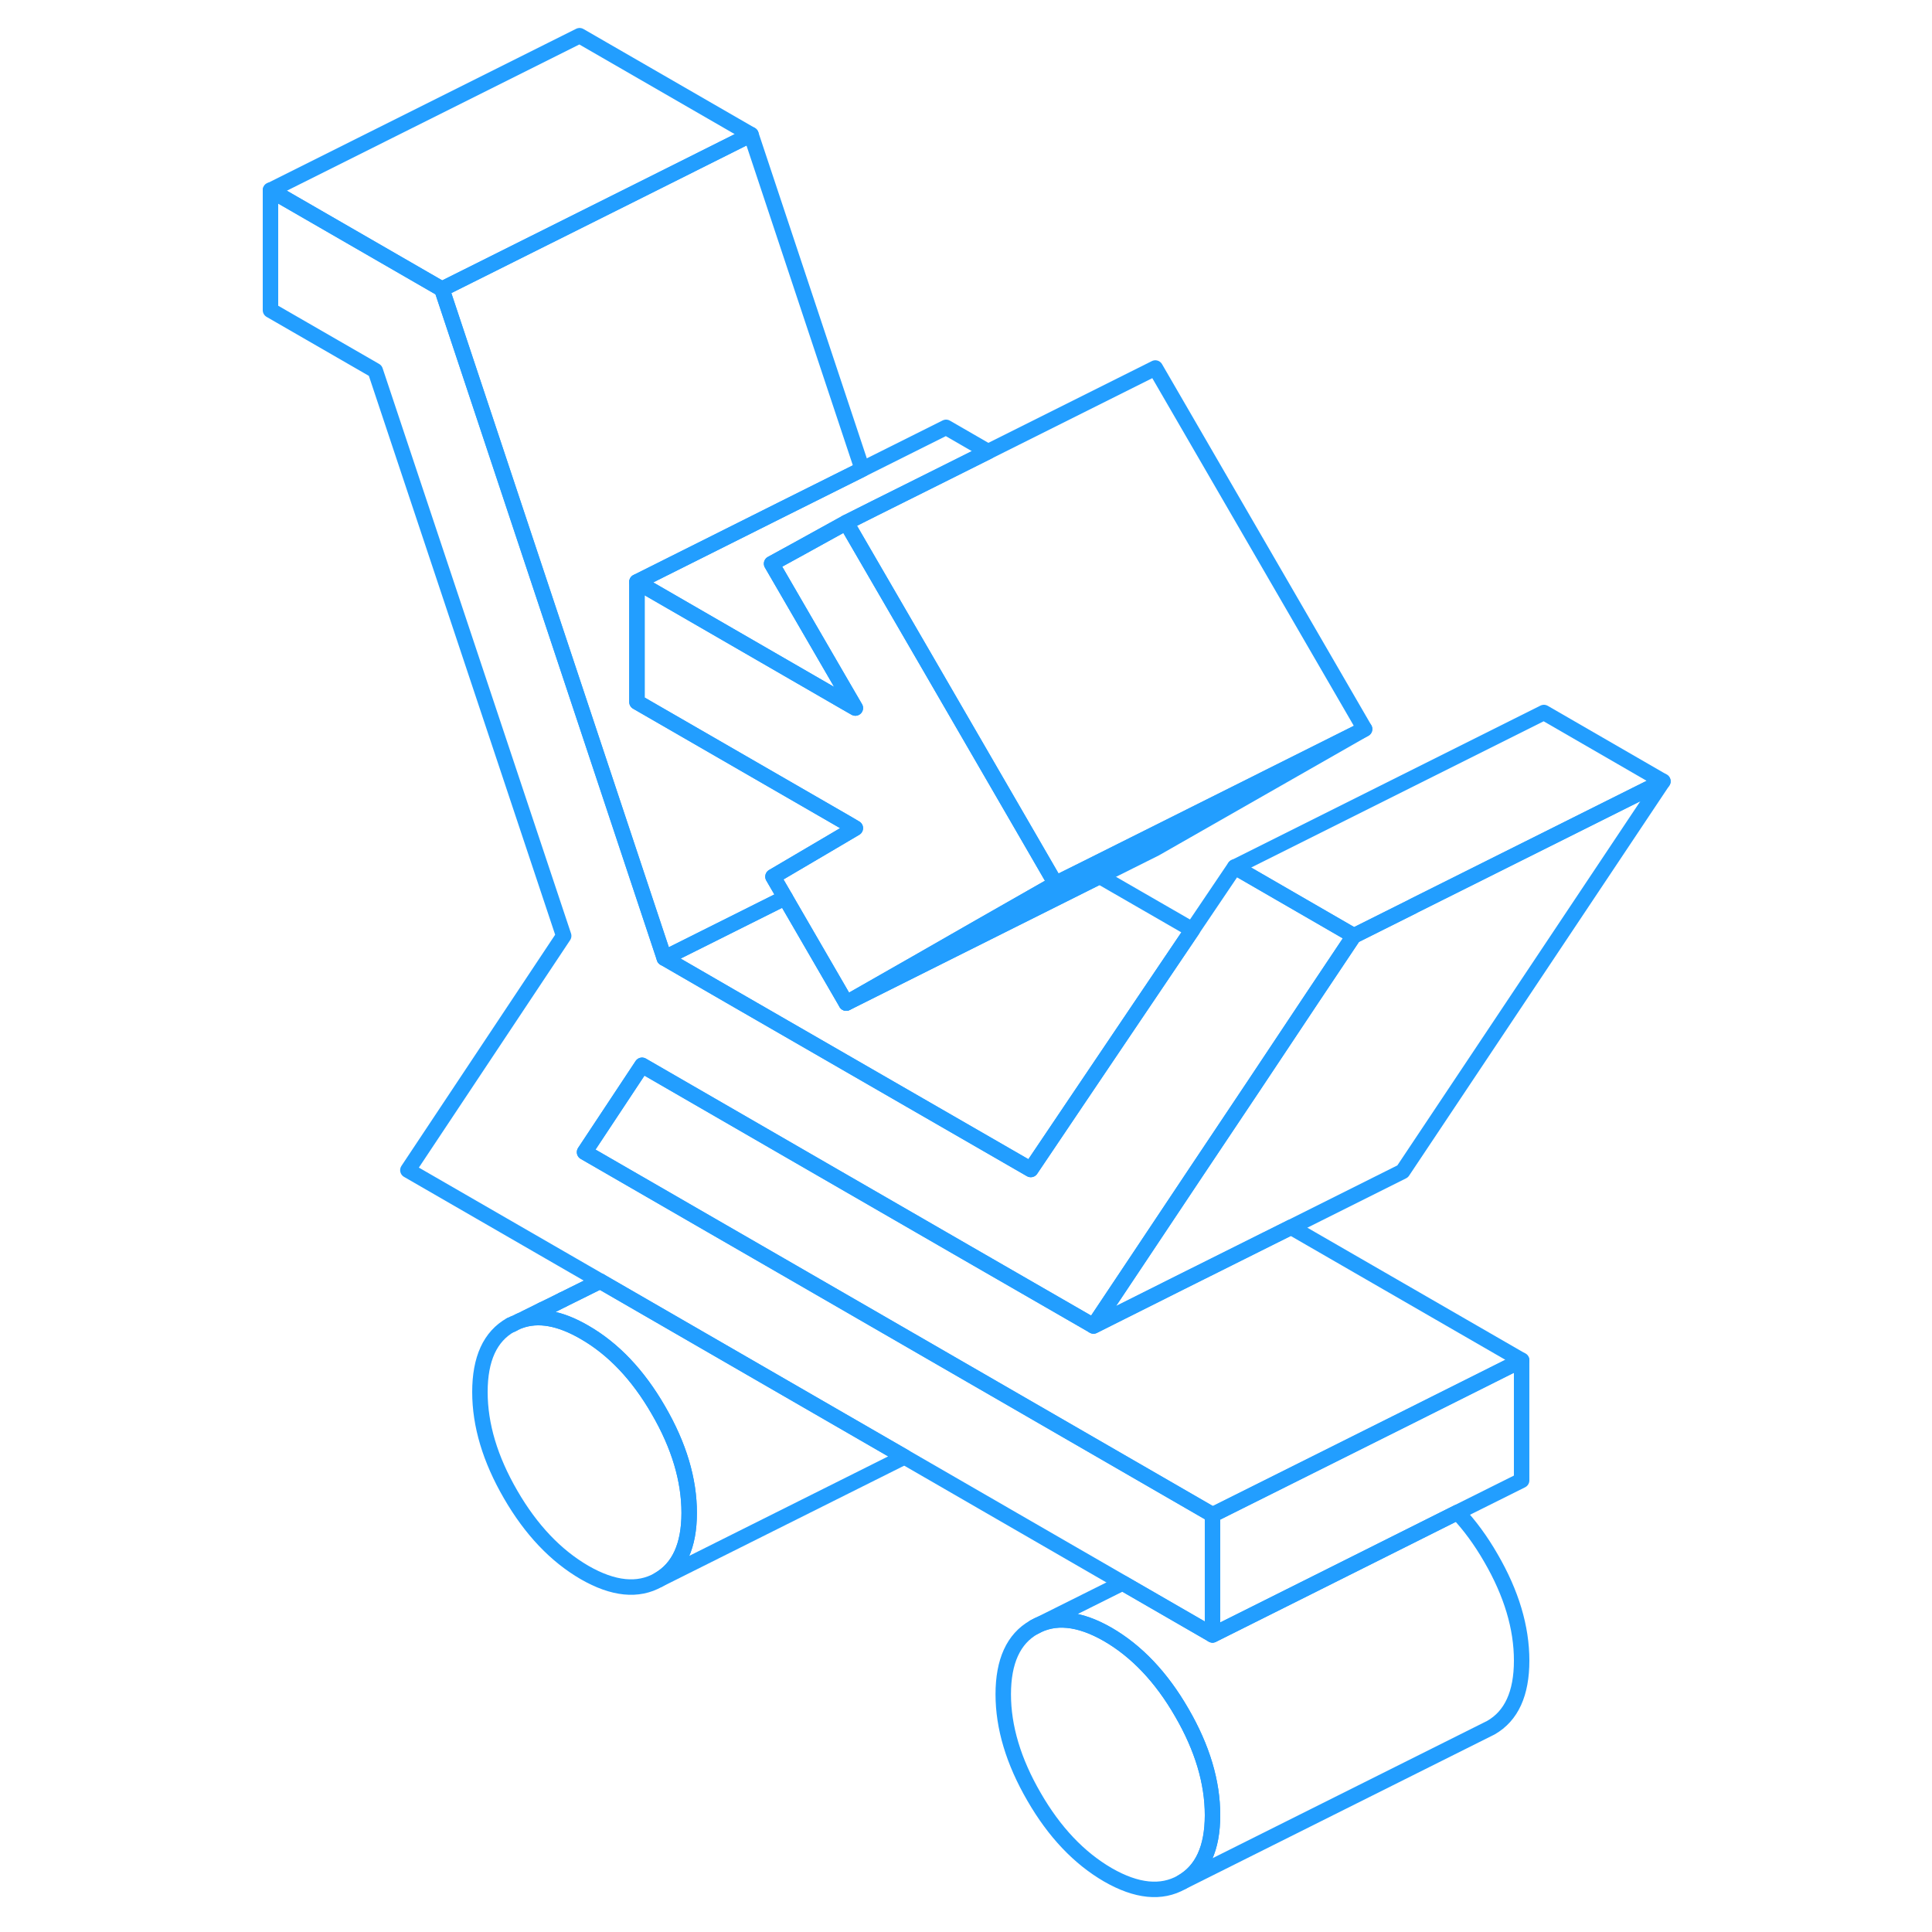 <svg width="48" height="48" viewBox="0 0 95 125" fill="none" xmlns="http://www.w3.org/2000/svg" stroke-width="1px" stroke-linecap="round" stroke-linejoin="round"><path d="M29.591 97.88C29.591 100.01 28.931 101.46 27.601 102.22C26.281 102.97 24.681 102.81 22.821 101.74C20.961 100.66 19.361 98.98 18.041 96.7C16.711 94.41 16.051 92.2 16.051 90.06C16.051 87.92 16.711 86.47 18.041 85.72C18.081 85.72 18.131 85.7 18.201 85.65C18.291 85.61 18.411 85.56 18.551 85.49C18.571 85.49 18.591 85.47 18.621 85.46C19.821 85.02 21.221 85.27 22.821 86.2C24.681 87.27 26.281 88.95 27.601 91.24C28.931 93.53 29.591 95.74 29.591 97.88Z" stroke="#229EFF" stroke-linejoin="round"/><path d="M63.45 117.44C63.45 119.57 62.79 121.02 61.46 121.78C60.14 122.53 58.54 122.37 56.68 121.3C54.82 120.22 53.22 118.54 51.9 116.25C50.57 113.96 49.91 111.75 49.91 109.62C49.91 107.49 50.57 106.03 51.9 105.28C53.22 104.52 54.82 104.68 56.68 105.75C58.54 106.83 60.14 108.51 61.46 110.8C62.79 113.09 63.45 115.3 63.45 117.44Z" stroke="#229EFF" stroke-linejoin="round"/><path d="M72.59 60.54L69.87 64.61L66.13 70.23L62.38 75.84L58.64 81.45L55.75 85.78L47.44 80.99L38.19 75.65L26.54 68.92L22.82 74.54L31.03 79.28L36.3 82.32L49.34 89.85L63.45 98V105.77L57.63 102.41L43.52 94.26L23.83 82.89L11.39 75.71L21.47 60.55L9.28 23.98L2.5 20.07V12.3L13.59 18.7L27.98 61.98L32.24 64.45L51.69 75.66L54.6 71.34L58.37 65.75L62.15 60.15L64.89 56.09L72.59 60.54Z" stroke="#229EFF" stroke-linejoin="round"/><path d="M83.45 107.44C83.45 109.57 82.79 111.02 81.46 111.78L61.46 121.78C62.79 121.02 63.45 119.57 63.45 117.44C63.45 115.31 62.79 113.09 61.46 110.8C60.14 108.51 58.54 106.83 56.68 105.75C54.82 104.68 53.22 104.52 51.9 105.28L57.63 102.42L63.45 105.78L70.27 102.37L79.3 97.85C80.09 98.69 80.81 99.67 81.46 100.8C82.79 103.09 83.45 105.3 83.45 107.44Z" stroke="#229EFF" stroke-linejoin="round"/><path d="M83.45 88.01L76.24 91.62L63.45 98.01L49.34 89.86L36.3 82.33L31.03 79.29L22.82 74.55L26.54 68.93L38.19 75.66L47.44 81L55.75 85.79L61.32 83L68.53 79.4L83.45 88.01Z" stroke="#229EFF" stroke-linejoin="round"/><path d="M92.59 50.55L75.75 75.79L68.53 79.4L61.32 83L55.75 85.79L58.64 81.46L62.38 75.85L66.13 70.24L69.87 64.62L72.59 60.55L76.43 58.63L76.44 58.62L92.59 50.55Z" stroke="#229EFF" stroke-linejoin="round"/><path d="M73.29 47.17L59.32 54.16L55.26 56.19L53.29 57.17L51.45 53.99L44.88 42.65L39.75 33.81L41.62 32.87L46.21 30.58L48.93 29.22L59.75 23.81L73.29 47.17Z" stroke="#229EFF" stroke-linejoin="round"/><path d="M73.29 47.17L59.75 54.9L56.15 56.7L48.93 60.31L43.99 62.78L39.75 64.9L44.31 62.3L48.36 59.98L53.29 57.17L55.26 56.19L59.32 54.16L73.29 47.17Z" stroke="#229EFF" stroke-linejoin="round"/><path d="M48.931 29.22L46.211 30.58L41.621 32.87L39.751 33.81L36.491 35.61L34.921 36.47L39.271 43.97L40.341 45.81L39.781 45.49L26.211 37.65L35.601 32.95L40.791 30.36L46.211 27.65L48.931 29.22Z" stroke="#229EFF" stroke-linejoin="round"/><path d="M39.71 53.21L40.34 53.58L38.9 54.43L35.01 56.72L35.8 58.08L27.98 61.99L13.59 18.71L26.38 12.32L33.59 8.71L40.79 30.36L35.6 32.95L26.21 37.65V45.42L39.71 53.21Z" stroke="#229EFF" stroke-linejoin="round"/><path d="M33.59 8.71L26.38 12.32L13.59 18.71L2.5 12.31L22.5 2.31L33.59 8.71Z" stroke="#229EFF" stroke-linejoin="round"/><path d="M62.151 60.16L58.37 65.76L54.6 71.35L51.691 75.67L32.24 64.45L27.98 61.99L35.8 58.08L36.111 58.62L39.751 64.9L43.99 62.78L48.931 60.31L56.151 56.7L62.151 60.16Z" stroke="#229EFF" stroke-linejoin="round"/><path d="M53.291 57.17L48.361 59.98L44.311 62.3L39.751 64.9L36.111 58.62L35.801 58.08L35.011 56.72L38.901 54.43L40.341 53.58L39.711 53.21L26.211 45.42V37.65L39.781 45.49L40.341 45.81L39.271 43.97L34.921 36.47L36.491 35.61L39.751 33.81L44.881 42.65L51.451 53.99L53.291 57.17Z" stroke="#229EFF" stroke-linejoin="round"/><path d="M92.591 50.55L76.441 58.62L76.431 58.63L72.591 60.55L64.891 56.1L84.891 46.1L92.591 50.55Z" stroke="#229EFF" stroke-linejoin="round"/><path d="M83.449 88.01V95.78L79.299 97.85L70.269 102.37L63.449 105.78V98.01L76.239 91.62L83.449 88.01Z" stroke="#229EFF" stroke-linejoin="round"/><path d="M19.02 85.27L20.07 84.75C19.669 84.95 19.32 85.13 19.02 85.27Z" stroke="#229EFF" stroke-linejoin="round"/><path d="M20.07 84.75L21.41 84.09C20.93 84.34 20.48 84.56 20.07 84.75Z" stroke="#229EFF" stroke-linejoin="round"/><path d="M23.83 82.89C22.96 83.32 22.15 83.73 21.41 84.09L23.83 82.89Z" stroke="#229EFF" stroke-linejoin="round"/><path d="M18.199 85.66C18.129 85.69 18.079 85.72 18.039 85.73" stroke="#229EFF" stroke-linejoin="round"/><path d="M29.589 97.88C29.589 95.74 28.929 93.53 27.599 91.24C26.279 88.95 24.679 87.27 22.819 86.2C21.219 85.27 19.819 85.02 18.619 85.46L19.019 85.27C19.319 85.13 19.669 84.95 20.069 84.75C20.479 84.56 20.929 84.34 21.409 84.09C22.149 83.73 22.959 83.32 23.829 82.89L43.519 94.26L27.599 102.22C28.929 101.46 29.589 100.01 29.589 97.88Z" stroke="#229EFF" stroke-linejoin="round"/></svg>